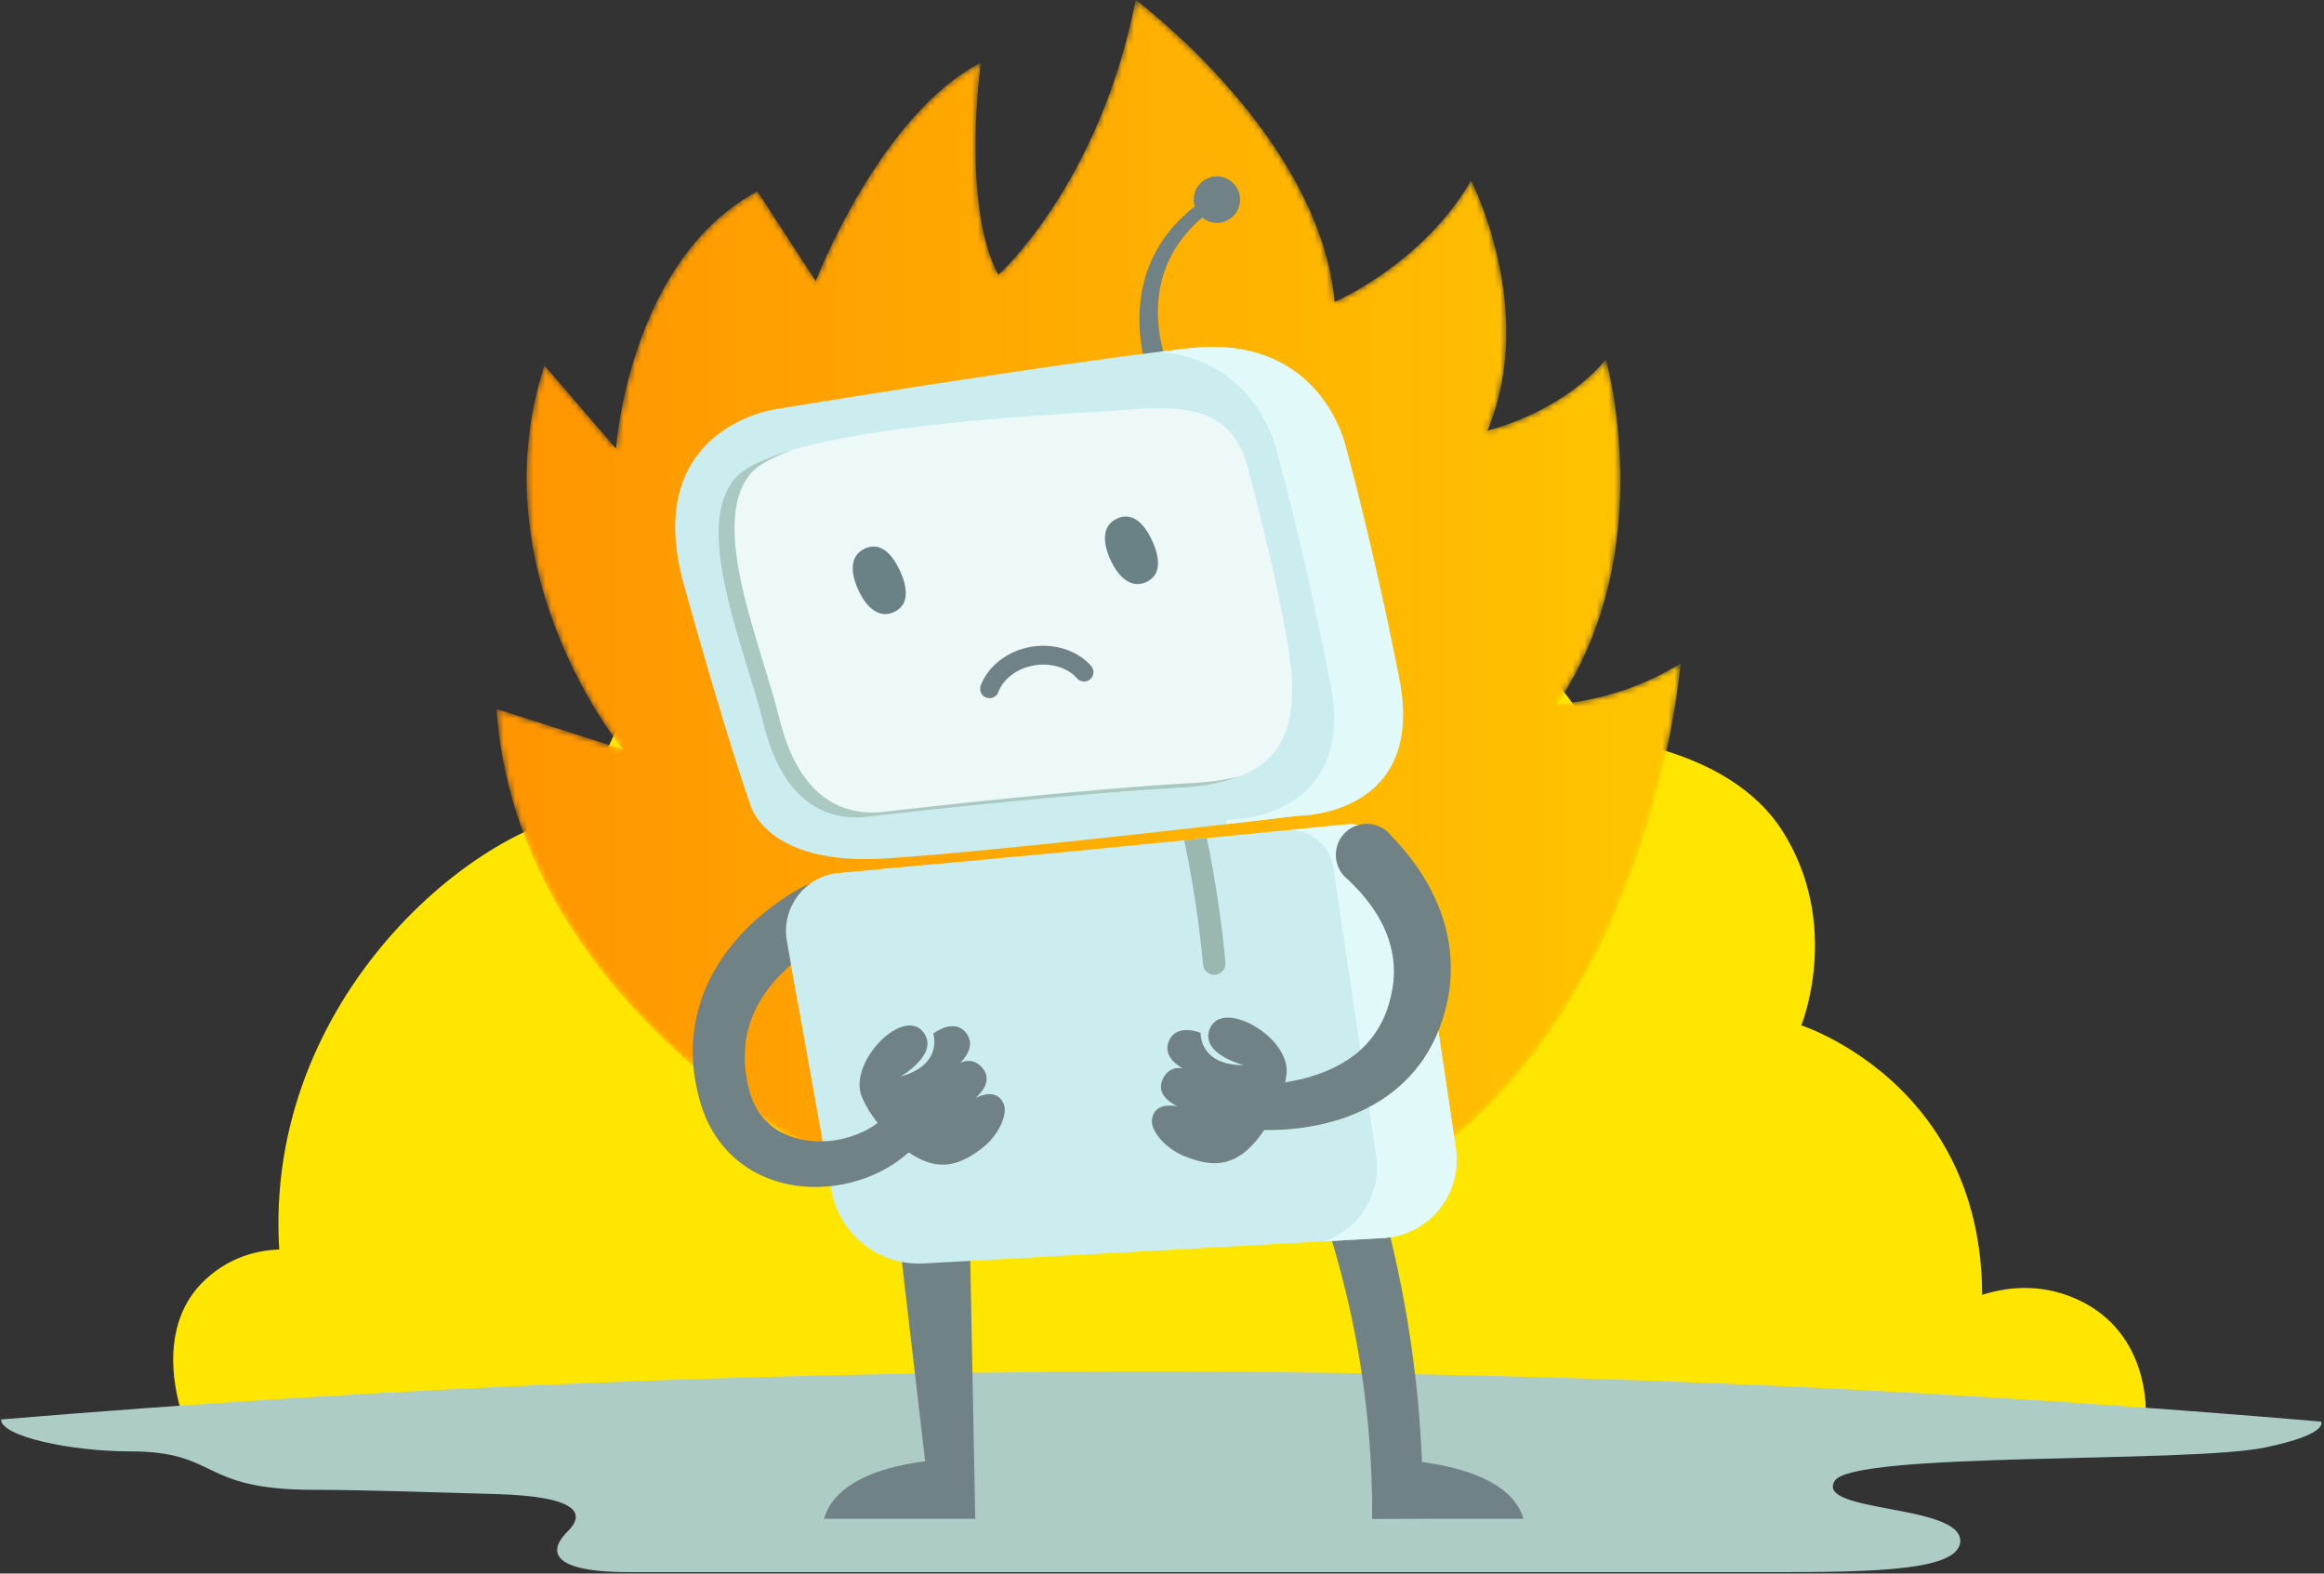 <?xml version="1.0" encoding="UTF-8"?>
<svg width="387px" height="262px" viewBox="0 0 387 262" version="1.1" xmlns="http://www.w3.org/2000/svg" xmlns:xlink="http://www.w3.org/1999/xlink">
    <rect x="0" y="0" width="387" height="262" fill="#333333" stroke="none"/>
    <!-- Generator: Sketch 50.2 (55047) - http://www.bohemiancoding.com/sketch -->
    <title>Group 2</title>
    <desc>Created with Sketch.</desc>
    <defs>
        <path d="M55.788,193.437 C55.788,193.437 4.712,167.89 1.333,118.925 L22.38,125.655 C22.38,125.655 -1.937,96.262 9.325,61.725 L21.237,75.581 C21.237,75.581 23.388,44.196 44.788,32.745 L54.496,47.683 C54.496,47.683 65.144,20.009 81.992,11.318 C81.992,11.318 78.664,34.942 84.908,46.659 C84.908,46.659 101.739,31.593 107.782,0.867 C107.782,0.867 138.401,23.566 140.913,51.151 C140.913,51.151 155.669,44.802 163.623,30.934 C163.623,30.934 174.757,52.489 166.366,72.573 C166.366,72.573 178.444,69.793 186.079,60.754 C186.079,60.754 195.193,92.468 177.972,118.09 C177.972,118.09 188.301,117.78 198.518,111.323 C198.518,111.323 192.553,189.474 130.592,205.69 L55.788,193.437" id="path-1"></path>
        <linearGradient x1="-0.001%" y1="50.001%" x2="100%" y2="50.001%" id="linearGradient-3">
            <stop stop-color="#FF9400" offset="0%"></stop>
            <stop stop-color="#FFC500" offset="100%"></stop>
        </linearGradient>
    </defs>
    <g id="Page-1" stroke="none" stroke-width="1" fill="none" fill-rule="evenodd">
        <g id="Group-2" transform="translate(0, -1)">
            <g id="Group">
                <path d="M299.962,171.726 C299.962,171.726 306.792,154.989 296.786,139.31 C287.62,124.944 265.582,123.746 265.582,123.746 C263.373,119.94 250.433,98.458 223.91,92.513 C201.166,87.415 177.008,95.664 160.743,113.792 C148.121,102.561 130.398,100.265 116.809,107.789 C101.081,116.502 98.47,134.183 98.21,136.185 C78.67,138.325 42.549,168.575 46.691,211.479 C23.37,232.222 59.69,232.696 59.69,232.696 L328.219,232.85 C338.908,184.177 299.962,171.726 299.962,171.726" id="Fill-723" fill="#FFE600"></path>
                <path d="M30.459,236.794 L357.315,236.794 C357.315,236.794 358.345,222.981 345.882,217.335 C333.416,211.689 322.347,220.518 322.347,220.518 C322.347,220.518 321.69,212.45 312.476,210.228 C303.264,208.009 298.829,214.848 298.829,214.848 C298.829,214.848 303.707,192.781 283.322,181.048 C261.293,168.372 240.232,186.551 240.232,186.551 C240.232,186.551 218.214,167.083 187.435,176.266 C159.533,184.59 154.689,209.161 154.689,209.161 C154.689,209.161 152.309,199.69 141.66,196.732 C129.32,193.308 121.208,199.518 121.208,199.518 C121.208,199.518 114.629,175.213 84.361,180.185 C51.402,185.599 55.2,210.455 55.2,210.455 C55.2,210.455 43.427,205.514 34.201,214.051 C24.975,222.585 30.459,236.794 30.459,236.794" id="Fill-724" fill="#FFE600"></path>
                <path d="M386.493,237.702 C386.493,237.702 388.042,239.761 377.141,242.019 C364.346,244.673 308.56,242.674 305.519,247.571 C302.198,252.917 326.71,251.411 326.428,257.653 C326.19,262.961 309.518,262.767 290.731,262.767 C271.939,262.767 120.007,262.767 104.789,262.767 C89.573,262.767 92.328,258.141 94.48,256.035 C97.611,252.975 96.236,250.152 82.541,249.764 C69.251,249.385 59.517,249.059 52.261,249.059 C32.916,249.059 36.711,242.659 21.64,242.659 C11.896,242.659 0.172,240.199 0.172,237.347 C62.373,232.148 130.037,229.049 202.471,229.404 C267.974,229.723 329.487,232.833 386.493,237.702" id="Fill-725" fill="#AECCC6"></path>
                <g id="Group-728" transform="translate(81.343, 0.112)">
                    <mask id="mask-2" fill="white">
                        <use xlink:href="#path-1"></use>
                    </mask>
                    <g id="Clip-727"></g>
                    <path d="M55.788,193.437 C55.788,193.437 4.712,167.89 1.333,118.925 L22.38,125.655 C22.38,125.655 -1.937,96.262 9.325,61.725 L21.237,75.581 C21.237,75.581 23.388,44.196 44.788,32.745 L54.496,47.683 C54.496,47.683 65.144,20.009 81.992,11.318 C81.992,11.318 78.664,34.942 84.908,46.659 C84.908,46.659 101.739,31.593 107.782,0.867 C107.782,0.867 138.401,23.566 140.913,51.151 C140.913,51.151 155.669,44.802 163.623,30.934 C163.623,30.934 174.757,52.489 166.366,72.573 C166.366,72.573 178.444,69.793 186.079,60.754 C186.079,60.754 195.193,92.468 177.972,118.09 C177.972,118.09 188.301,117.78 198.518,111.323 C198.518,111.323 192.553,189.474 130.592,205.69 L55.788,193.437" id="Fill-726" fill="url(#linearGradient-3)" mask="url(#mask-2)"></path>
                </g>
                <path d="M206.049,32.415 C205.046,30.527 202.706,29.812 200.822,30.819 C199.167,31.705 198.418,33.63 198.948,35.369 C182.709,48.104 192.867,67.887 192.975,68.087 L196.37,66.295 C195.976,65.542 186.509,49.012 200.187,37.23 C201.356,38.196 203.034,38.421 204.456,37.658 C206.338,36.653 207.05,34.306 206.049,32.415" id="Fill-729" fill="#718286"></path>
                <path d="M137.216,253.881 L162.404,253.881 L160.965,243.881 C160.965,243.881 140.231,243.408 137.216,253.881" id="Fill-730" fill="#718286"></path>
                <polyline id="Fill-731" fill="#718286" points="162.404 253.881 161.446 204.124 149.373 204.124 154.4 247.223 162.404 253.881"></polyline>
                <path d="M214.755,188.724 C218.435,196.935 222.365,207.591 225.079,220.383 C227.827,233.336 228.552,244.804 228.503,253.881 C231.319,253.862 234.134,253.837 236.952,253.816 C237.034,243.69 236.332,231.331 233.776,217.49 C231.401,204.621 227.991,193.564 224.588,184.573 C221.311,185.954 218.033,187.341 214.755,188.724" id="Fill-732" fill="#718286"></path>
                <path d="M176.845,142.915 L139.634,146.383 C134.013,146.909 130.04,152.145 131.036,157.723 L138.44,199.166 C139.757,206.546 146.355,211.783 153.815,211.37 L230.301,207.144 C237.939,206.722 243.563,199.801 242.434,192.206 L235.819,147.713 C234.95,141.862 229.666,137.723 223.799,138.3 L176.845,142.915" id="Fill-733" fill="#CBEDEF"></path>
                <path d="M216.288,136.813 C216.288,136.813 237.535,136.907 233.001,113.966 C228.465,91.025 224.107,75.428 224.107,75.428 C224.107,75.428 220.148,56.568 198.127,58.981 C176.111,61.393 129.113,69.135 129.113,69.135 C129.113,69.135 106.599,72.267 113.897,98.408 C121.196,124.548 124.875,134.782 124.875,134.782 C124.875,134.782 127.246,145.224 147.4,143.939 C167.553,142.654 216.288,136.813 216.288,136.813" id="Fill-734" fill="#CBEDEF"></path>
                <path d="M233.001,113.966 C228.465,91.025 224.107,75.428 224.107,75.428 C224.107,75.428 220.148,56.568 198.127,58.981 C196.582,59.152 194.898,59.35 193.126,59.568 C209.452,61.086 212.619,76.09 212.619,76.09 C212.619,76.09 216.972,91.687 221.51,114.628 C226.046,137.569 204.8,137.477 204.8,137.477 C204.8,137.477 204.562,137.506 204.16,137.554 C204.21,137.772 204.249,137.994 204.278,138.218 C211.488,137.388 216.288,136.813 216.288,136.813 C216.288,136.813 237.535,136.907 233.001,113.966" id="Fill-735" fill="#E1F9F9"></path>
                <path d="M207.88,79.176 C207.88,79.176 215.068,106.28 215.153,114.93 C215.237,123.58 213.001,131.29 196.106,132.198 C179.208,133.104 151.625,136.166 144.401,137.006 C137.179,137.849 130.213,134.074 127.154,121.592 C124.098,109.108 115.372,89.383 122.197,80.859 C129.262,72.033 175.468,70.086 184.942,69.434 C194.416,68.778 204.884,67.152 207.88,79.176" id="Fill-736" fill="#E2F0EE"></path>
                <path d="M207.88,79.176 C207.88,79.176 215.068,106.28 215.153,114.93 C215.237,123.58 213.001,131.29 196.106,132.198 C179.208,133.104 151.625,136.166 144.401,137.006 C137.179,137.849 130.213,134.074 127.154,121.592 C124.098,109.108 115.372,89.383 122.197,80.859 C129.262,72.033 175.468,70.086 184.942,69.434 C194.416,68.778 204.884,67.152 207.88,79.176" id="Fill-737" fill="#EDF9F8"></path>
                <path d="M198.77,131.363 C181.872,132.271 154.292,135.335 147.067,136.173 C139.846,137.013 132.877,133.239 129.821,120.757 C126.76,108.274 118.034,88.55 124.861,80.023 C126.151,78.413 128.752,77.034 132.189,75.848 C127.436,77.208 123.802,78.855 122.197,80.859 C115.372,89.383 124.098,109.108 127.154,121.59 C130.213,134.074 137.179,137.849 144.401,137.006 C151.625,136.166 179.208,133.104 196.106,132.198 C200.37,131.969 203.698,131.307 206.292,130.305 C204.179,130.839 201.701,131.206 198.77,131.363" id="Fill-738" fill="#ABC9C3"></path>
                <path d="M242.434,192.206 L235.819,147.713 C234.95,141.862 229.666,137.723 223.799,138.3 L214.948,139.17 C218.471,139.276 221.496,141.896 222.03,145.487 L229.16,193.443 C230.106,199.82 226.287,205.705 220.516,207.685 L230.301,207.144 C237.939,206.722 243.563,199.801 242.434,192.206" id="Fill-739" fill="#E1F9F9"></path>
                <path d="M207.12,178.348 C207.12,178.348 199.725,176.503 201.472,172.258 C203.546,167.206 214.857,173.649 214.243,179.758 C214.022,181.953 213.03,184.928 211.432,187.669 C206.737,195.725 202.216,195.493 197.297,193.532 C194.041,192.235 191.615,189.304 191.822,187.469 C192.193,184.221 196.13,185.218 196.13,185.218 C196.13,185.218 192.467,183.726 193.499,180.975 C194.537,178.225 197.006,178.898 197.006,178.898 C197.006,178.898 193.372,177.186 194.681,174.257 C195.99,171.325 199.932,172.968 199.932,172.968 C199.932,172.968 199.641,178.394 207.12,178.348" id="Fill-740" fill="#718286"></path>
                <path d="M253.691,253.881 L228.503,253.881 L228.503,243.884 C228.503,243.884 250.676,243.408 253.691,253.881" id="Fill-741" fill="#718286"></path>
                <path d="M164.779,117.253 L164.225,117.151 C163.419,116.845 163.015,115.942 163.318,115.13 C164.577,111.793 167.962,109.25 171.943,108.658 C175.706,108.093 179.441,109.327 181.691,111.87 C182.266,112.517 182.209,113.507 181.564,114.082 C180.916,114.659 179.93,114.599 179.359,113.952 C177.798,112.191 175.134,111.349 172.402,111.757 C169.524,112.186 167.106,113.947 166.239,116.241 C166.004,116.869 165.409,117.253 164.779,117.253" id="Fill-744" fill="#718286"></path>
                <path d="M149.96,180.246 C149.96,180.246 156.573,176.452 153.74,172.842 C150.371,168.548 141.241,177.841 143.489,183.549 C144.298,185.602 146.059,188.193 148.34,190.393 C155.045,196.862 159.333,195.404 163.532,192.173 C166.314,190.033 167.849,186.551 167.152,184.844 C165.917,181.815 162.399,183.851 162.399,183.851 C162.399,183.851 165.518,181.415 163.775,179.05 C162.033,176.689 159.841,178.01 159.841,178.01 C159.841,178.01 162.873,175.37 160.818,172.907 C158.763,170.446 155.411,173.103 155.411,173.103 C155.411,173.103 157.167,178.246 149.96,180.246" id="Fill-745" fill="#718286"></path>
                <path d="M138.012,157.489 C137.897,157.537 137.526,157.72 137.264,157.86 L136.393,158.341 C135.81,158.672 135.233,159.039 134.662,159.416 C133.529,160.179 132.439,161.009 131.428,161.905 C129.399,163.697 127.662,165.735 126.396,167.964 C125.135,170.198 124.346,172.613 124.101,175.146 C123.971,176.409 124.004,177.703 124.113,179.009 C124.204,179.664 124.279,180.321 124.411,180.98 C124.56,181.625 124.678,182.335 124.863,182.878 C125.53,185.208 126.767,187.157 128.574,188.543 C130.364,189.939 132.728,190.782 135.247,190.985 C140.264,191.429 145.941,189.311 148.661,185.452 L148.687,185.411 C149.784,183.854 151.931,183.482 153.485,184.583 C154.997,185.655 155.384,187.739 154.383,189.284 C152.205,192.639 149.041,195.008 145.66,196.527 C142.259,198.041 138.561,198.767 134.799,198.618 C131.055,198.463 127.161,197.36 123.862,195.012 C120.534,192.704 118.104,189.132 116.908,185.447 C116.566,184.501 116.39,183.656 116.154,182.772 C115.943,181.89 115.794,180.982 115.642,180.077 C115.406,178.249 115.291,176.38 115.404,174.494 C115.613,170.727 116.681,166.972 118.4,163.644 C120.123,160.311 122.442,157.411 125.037,154.931 C126.336,153.688 127.715,152.548 129.154,151.5 C129.878,150.978 130.612,150.471 131.378,149.995 C131.758,149.754 132.145,149.52 132.547,149.288 C132.975,149.044 133.298,148.858 133.892,148.566 L134.008,148.508 C136.441,147.31 139.381,148.317 140.575,150.754 C141.769,153.195 140.767,156.148 138.337,157.346 L138.012,157.489" id="Fill-746" fill="#718286"></path>
                <path d="M132.872,168.003 C142.493,161.579 153.716,155.689 156.97,144.767 L139.634,146.383 C134.013,146.909 130.04,152.145 131.036,157.723 L132.872,168.003" id="Fill-747" fill="#CBEDEF"></path>
                <path d="M200.341,161.603 C200.42,162.475 201.082,163.151 201.905,163.287 L202.379,163.303 C203.412,163.207 204.165,162.289 204.071,161.256 C203.224,152.171 201.792,144.531 200.955,140.546 L197.203,140.916 C198,144.678 199.489,152.451 200.341,161.603" id="Fill-748" fill="#9AB7B0"></path>
                <path d="M236.409,178.217 C237.482,176.817 238.343,175.264 239.087,173.668 C239.453,172.861 239.78,172.05 240.04,171.236 C240.341,170.434 240.572,169.592 240.786,168.739 C241.669,165.344 241.842,161.596 241.257,157.93 C240.653,154.26 239.279,150.742 237.443,147.631 C235.817,144.874 233.853,142.418 231.716,140.206 C231.502,139.928 231.259,139.665 230.982,139.426 C228.807,137.557 225.541,137.8 223.686,139.971 C221.833,142.145 222.088,145.419 224.263,147.288 L224.343,147.344 C226.116,148.993 227.69,150.792 228.941,152.707 C231.68,156.866 232.741,161.507 231.759,166.228 C230.833,171.084 228.306,175.047 224.15,177.628 C222.11,178.935 219.739,179.898 217.224,180.55 C215.966,180.881 214.671,181.125 213.36,181.299 C212.708,181.388 212.048,181.451 211.394,181.499 C210.768,181.545 210.022,181.569 209.553,181.567 L209.348,181.567 C207.399,181.562 205.832,183.098 205.804,185.095 C205.772,187.172 207.416,188.961 209.469,189.091 C210.482,189.156 211.211,189.156 212.058,189.147 C212.878,189.13 213.689,189.094 214.496,189.029 C216.113,188.901 217.718,188.683 219.313,188.357 C222.499,187.708 225.666,186.65 228.621,184.984 C231.579,183.342 234.308,181.057 236.409,178.217" id="Fill-751" fill="#718286"></path>
                <path d="M149.87,96.053 C151.21,98.973 151.4,101.762 148.87,102.913 C146.38,104.045 144.27,102.157 142.93,99.237 C141.59,96.318 141.49,93.498 144.02,92.339 C146.55,91.18 148.53,93.133 149.87,96.053" id="Fill-930" fill="#6A8286"></path>
                <path d="M191.87,91.053 C193.21,93.973 193.4,96.762 190.87,97.913 C188.38,99.045 186.27,97.157 184.93,94.237 C183.59,91.318 183.49,88.498 186.02,87.339 C188.55,86.18 190.53,88.133 191.87,91.053" id="Fill-930" fill="#6A8286"></path>
            </g>
        </g>
    </g>
</svg>